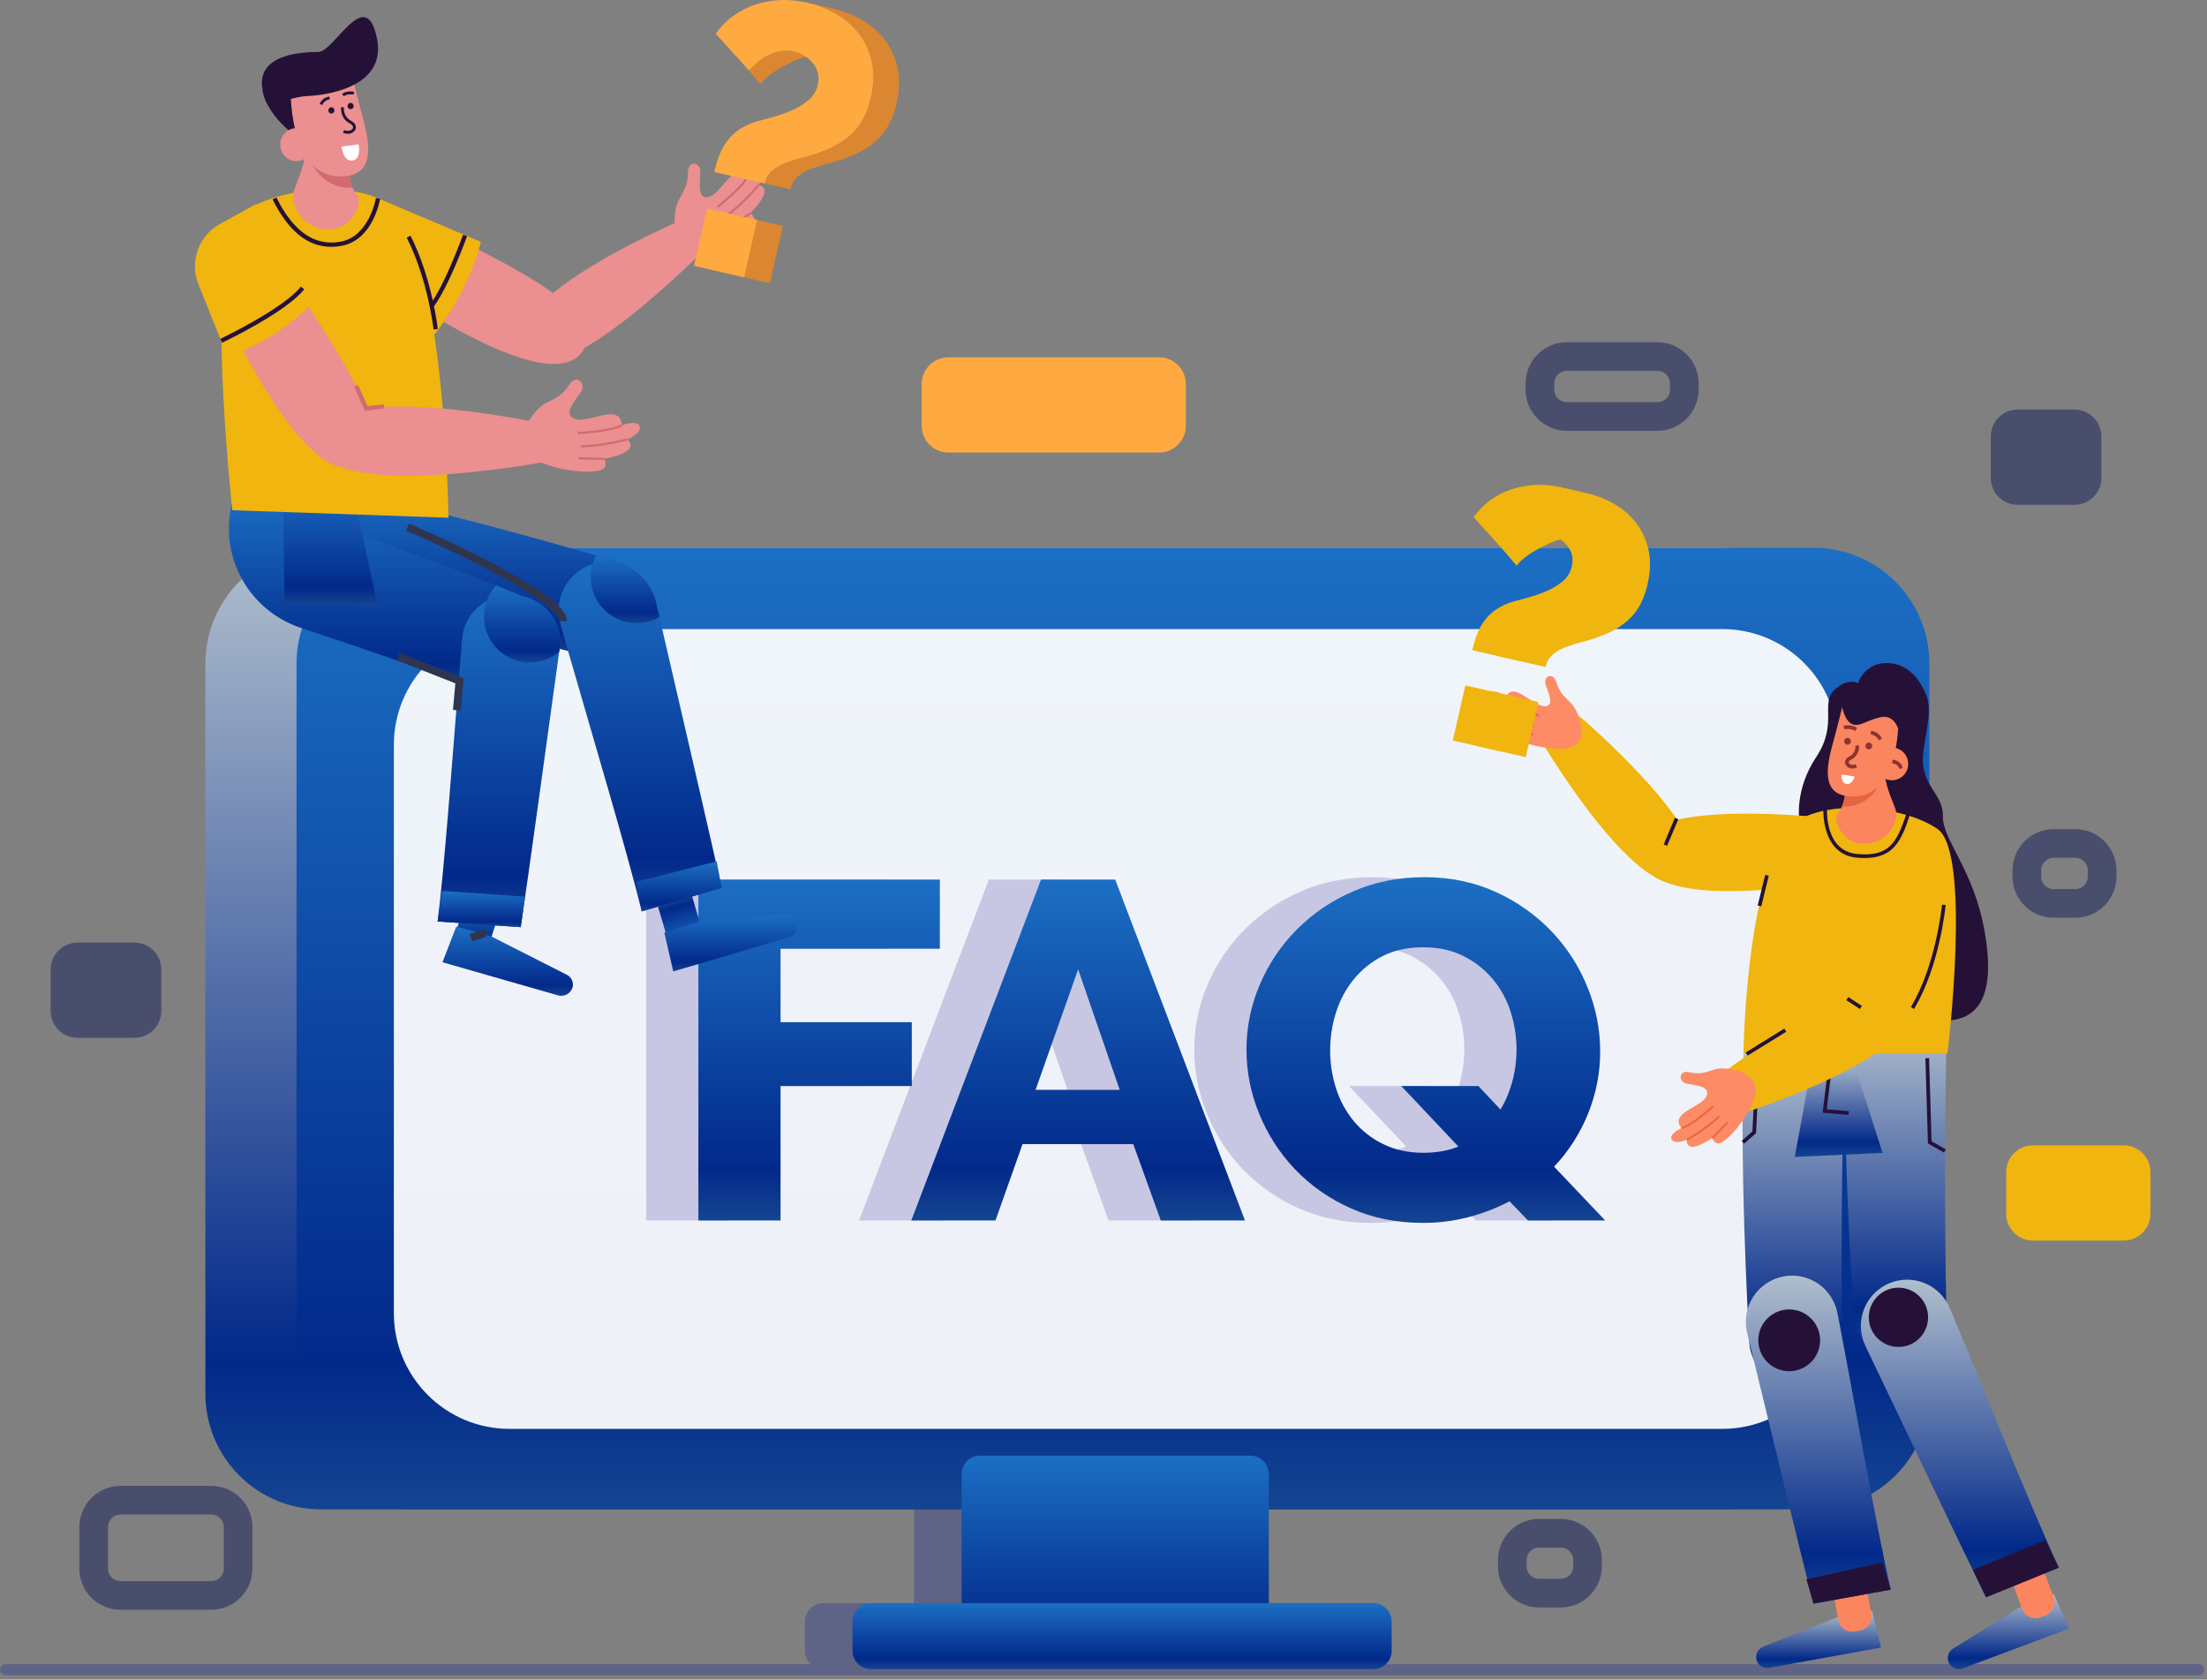 <svg width="385" height="293" viewBox="0 0 385 293" fill="none" xmlns="http://www.w3.org/2000/svg">
<rect x="0" y="0" width="385" height="293" fill="#808080" stroke="none"/>
<path d="M209.814 253.925H162.653C160.877 253.925 159.438 255.364 159.438 257.14V287.152C159.438 288.928 160.877 290.368 162.653 290.368H209.814C211.59 290.368 213.03 288.928 213.03 287.152V257.14C213.03 255.364 211.59 253.925 209.814 253.925Z" fill="#5F6386"/>
<path d="M231.251 279.65H143.628C141.852 279.65 140.412 281.09 140.412 282.866V287.957C140.412 289.733 141.852 291.172 143.628 291.172H231.251C233.027 291.172 234.467 289.733 234.467 287.957V282.866C234.467 281.09 233.027 279.65 231.251 279.65Z" fill="#5F6386"/>
<path d="M300.474 95.558H56.014C44.866 95.558 35.828 104.595 35.828 115.744V243.116C35.828 254.265 44.866 263.302 56.014 263.302H300.474C311.622 263.302 320.66 254.265 320.66 243.116V115.744C320.66 104.595 311.622 95.558 300.474 95.558Z" fill="url(#paint0_linear)"/>
<path d="M383.589 290.302H0.938C0.42 290.302 0 290.721 0 291.239V291.306C0 291.824 0.42 292.244 0.938 292.244H383.589C384.107 292.244 384.526 291.824 384.526 291.306V291.239C384.526 290.721 384.107 290.302 383.589 290.302Z" fill="#5F6386"/>
<path d="M316.376 95.558H71.917C60.768 95.558 51.73 104.595 51.73 115.744V243.116C51.73 254.265 60.768 263.302 71.917 263.302H316.376C327.525 263.302 336.562 254.265 336.562 243.116V115.744C336.562 104.595 327.525 95.558 316.376 95.558Z" fill="url(#paint1_linear)"/>
<path d="M300.434 109.737H88.893C77.745 109.737 68.707 118.774 68.707 129.923V229.07C68.707 240.219 77.745 249.256 88.893 249.256H300.434C311.583 249.256 320.621 240.219 320.621 229.07V129.923C320.621 118.774 311.583 109.737 300.434 109.737Z" fill="white" fill-opacity="0.93"/>
<path d="M112.719 212.9V153.434H154.845V165.495H127.052V178.31H149.95V189.449H127.052V212.901L112.719 212.9Z" fill="#C7C7E3"/>
<path d="M172.499 153.434H185.435L208.071 212.9H193.388L188.581 199.583H169.266L164.546 212.901H149.863L172.499 153.434ZM186.221 190.119L178.967 169.097L171.538 190.119H186.221Z" fill="#C7C7E3"/>
<path d="M254.216 209.551C251.955 210.742 249.565 211.669 247.093 212.315C244.482 212.995 241.794 213.333 239.096 213.32C234.493 213.32 230.298 212.469 226.511 210.766C222.864 209.162 219.568 206.857 216.81 203.982C214.139 201.177 212.019 197.896 210.561 194.308C209.089 190.749 208.332 186.935 208.332 183.084C208.328 179.197 209.116 175.35 210.648 171.777C212.168 168.183 214.364 164.913 217.115 162.145C219.937 159.317 223.275 157.057 226.948 155.487C230.735 153.841 234.872 153.017 239.358 153.016C243.96 153.016 248.155 153.896 251.944 155.655C255.591 157.314 258.885 159.66 261.645 162.564C264.306 165.384 266.411 168.68 267.85 172.28C269.283 175.79 270.025 179.544 270.035 183.335C270.048 187.067 269.336 190.765 267.938 194.224C266.552 197.666 264.537 200.818 261.995 203.521L270.91 212.901H257.451L254.216 209.551ZM239.184 201.092C241.514 201.092 243.553 200.729 245.301 200.003L235.338 189.45H248.797L252.643 193.554C253.576 191.987 254.282 190.295 254.74 188.529C255.779 184.544 255.658 180.345 254.391 176.426C253.726 174.339 252.657 172.404 251.244 170.73C249.829 169.07 248.089 167.717 246.132 166.752C244.121 165.747 241.805 165.245 239.183 165.245C236.444 165.245 234.07 165.761 232.06 166.794C230.099 167.788 228.371 169.187 226.991 170.898C225.615 172.614 224.577 174.575 223.933 176.677C223.266 178.805 222.927 181.022 222.928 183.252C222.923 185.513 223.277 187.761 223.976 189.911C224.637 191.99 225.69 193.923 227.079 195.606C228.481 197.28 230.224 198.636 232.192 199.584C234.23 200.589 236.561 201.092 239.184 201.092Z" fill="#C7C7E3"/>
<path d="M121.828 212.9V153.434H163.954V165.495H136.163V178.31H159.061V189.449H136.163V212.901L121.828 212.9Z" fill="url(#paint2_linear)"/>
<path d="M181.609 153.434H194.544L217.18 212.9H202.497L197.69 199.583H178.375L173.656 212.9H158.973L181.609 153.434ZM195.33 190.119L188.076 169.097L180.647 190.119H195.33Z" fill="url(#paint3_linear)"/>
<path d="M263.326 209.552C261.065 210.742 258.675 211.67 256.203 212.315C253.592 212.995 250.904 213.333 248.206 213.321C243.603 213.321 239.407 212.469 235.621 210.766C231.973 209.162 228.677 206.857 225.919 203.982C223.248 201.177 221.128 197.896 219.67 194.308C218.198 190.749 217.441 186.936 217.441 183.085C217.437 179.197 218.225 175.35 219.757 171.778C221.278 168.183 223.473 164.913 226.225 162.146C229.046 159.317 232.384 157.057 236.057 155.487C239.844 153.841 243.981 153.017 248.468 153.016C253.07 153.016 257.265 153.896 261.053 155.655C264.7 157.314 267.994 159.66 270.754 162.565C273.415 165.384 275.521 168.68 276.959 172.28C278.392 175.79 279.134 179.544 279.144 183.336C279.157 187.067 278.445 190.765 277.047 194.224C275.662 197.666 273.646 200.819 271.104 203.521L280.019 212.902H266.559L263.326 209.552ZM248.293 201.092C250.623 201.092 252.662 200.729 254.41 200.004L244.447 189.45H257.907L261.752 193.554C262.686 191.987 263.392 190.295 263.85 188.529C264.889 184.544 264.768 180.345 263.5 176.426C262.835 174.34 261.766 172.404 260.353 170.731C258.938 169.07 257.198 167.717 255.241 166.753C253.231 165.747 250.915 165.245 248.293 165.245C245.554 165.245 243.179 165.761 241.17 166.794C239.209 167.788 237.481 169.187 236.101 170.898C234.725 172.614 233.687 174.575 233.042 176.678C232.375 178.805 232.036 181.023 232.037 183.252C232.033 185.513 232.387 187.761 233.086 189.911C233.746 191.99 234.8 193.924 236.188 195.606C237.591 197.28 239.334 198.637 241.301 199.585C243.34 200.59 245.671 201.092 248.293 201.092Z" fill="url(#paint4_linear)"/>
<path d="M80.533 165.029L83.222 165.8C83.647 165.929 84.106 165.887 84.501 165.685C84.897 165.482 85.198 165.134 85.343 164.714L87.194 158.849L81.242 157.142L79.391 163.007C79.329 163.215 79.31 163.433 79.334 163.648C79.359 163.863 79.426 164.072 79.532 164.26C79.639 164.449 79.782 164.614 79.954 164.746C80.126 164.878 80.323 164.974 80.533 165.029Z" fill="url(#paint5_linear)"/>
<path d="M120.612 164.56L119.331 164.938C118.711 165.121 118.043 165.05 117.475 164.741C116.907 164.432 116.484 163.91 116.301 163.289L114.691 157.834L120.65 156.075L122.261 161.53C122.444 162.15 122.373 162.818 122.064 163.386C121.755 163.955 121.232 164.377 120.612 164.56Z" fill="url(#paint6_linear)"/>
<path d="M113.615 108.184L113.588 108.297C113.038 110.503 111.635 112.402 109.687 113.575C107.739 114.748 105.406 115.101 103.198 114.557C101.845 114.223 100.479 113.889 99.102 113.555C83.479 109.754 66.483 105.934 51.617 103.004L55.915 84.71C69.159 87.389 86.679 91.896 104.002 96.911C105.232 97.268 106.462 97.626 107.69 97.987C109.796 98.604 111.584 100.006 112.687 101.903C113.789 103.801 114.121 106.049 113.615 108.184Z" fill="url(#paint7_linear)"/>
<path d="M125.889 154.867L111.943 158.983C109.358 148.393 103.283 128.125 99.101 113.556C98.627 111.907 98.178 110.331 97.76 108.849C97.159 106.715 97.41 104.43 98.461 102.477C99.512 100.525 101.28 99.057 103.393 98.383C103.453 98.362 103.512 98.344 103.573 98.326C104.692 97.996 105.866 97.898 107.024 98.039C108.181 98.179 109.298 98.555 110.305 99.142C111.312 99.73 112.189 100.517 112.881 101.455C113.573 102.394 114.066 103.464 114.329 104.6C114.558 105.591 114.793 106.608 115.035 107.651C118.737 123.639 123.724 145.092 125.889 154.867Z" fill="url(#paint8_linear)"/>
<path d="M96.125 114.659C96.053 114.936 95.97 115.21 95.876 115.481C95.502 116.553 94.919 117.541 94.16 118.386C93.402 119.232 92.483 119.918 91.457 120.406C90.432 120.894 89.32 121.174 88.185 121.229C87.051 121.284 85.916 121.114 84.848 120.728C83.246 120.149 81.627 119.568 79.99 118.984C71.043 115.794 61.648 112.556 52.494 109.527C50.185 108.766 48.05 107.553 46.215 105.958C44.38 104.363 42.881 102.418 41.806 100.237C40.731 98.056 40.101 95.682 39.954 93.255C39.806 90.828 40.144 88.396 40.947 86.101C53.411 90.015 70.256 95.666 86.531 102.131C88.096 102.751 89.653 103.38 91.202 104.018C91.388 104.092 91.575 104.167 91.761 104.245C95.707 105.87 97.188 110.539 96.125 114.659Z" fill="url(#paint9_linear)"/>
<path d="M97.644 112.996C97.612 113.233 97.579 113.468 97.545 113.708C95.379 129.392 92.314 151.819 90.844 161.733L76.34 160.747C77.544 151.147 78.855 133.052 79.991 118.978C80.215 116.216 80.431 113.608 80.638 111.25C80.765 109.92 81.219 108.641 81.959 107.529C82.699 106.416 83.702 105.503 84.88 104.872C86.373 104.05 88.072 103.677 89.772 103.798C90.254 103.831 90.733 103.902 91.203 104.011C95.361 104.98 98.223 108.808 97.644 112.996Z" fill="url(#paint10_linear)"/>
<path d="M65.88 105.623L49.634 105.41L49.357 84.443L61.979 87.664L65.88 105.623Z" fill="url(#paint11_linear)"/>
<path d="M125.89 154.866L125.021 150.255L111.066 153.797L111.945 158.982L125.89 154.866Z" fill="url(#paint12_linear)"/>
<path d="M91.587 156.411L90.843 161.738L76.34 160.751L77.134 155.405L91.587 156.411Z" fill="url(#paint13_linear)"/>
<path d="M121.827 160.859L136.84 159.505C137.311 159.463 137.783 159.585 138.175 159.851C138.567 160.117 138.854 160.511 138.988 160.965C139.142 161.486 139.082 162.047 138.823 162.524C138.563 163.002 138.124 163.356 137.603 163.51L117.446 169.459L115.889 162.689L121.827 160.859Z" fill="url(#paint14_linear)"/>
<path d="M85.561 163.279L98.866 170.033C99.278 170.232 99.605 170.572 99.788 170.991C99.971 171.41 99.998 171.881 99.865 172.319C99.691 172.824 99.328 173.243 98.852 173.487C98.377 173.731 97.825 173.781 97.313 173.626L77.188 167.854L79.59 161.641L85.561 163.279Z" fill="url(#paint15_linear)"/>
<path d="M61.674 86.444C61.963 86.444 62.198 86.209 62.198 85.92C62.198 85.63 61.963 85.396 61.674 85.396C61.385 85.396 61.15 85.63 61.15 85.92C61.15 86.209 61.385 86.444 61.674 86.444Z" fill="#001065"/>
<path d="M70.162 37.057C70.162 37.057 78.067 40.668 86.191 44.964C95.198 49.726 104.413 55.446 102.05 60.534C96.847 71.738 64.169 47.533 64.169 47.533C59.672 42.993 64.576 36.098 70.162 37.057Z" fill="#EB8F90"/>
<path d="M83.885 42.198C82.495 47.553 79.836 52.903 75.908 58.249L59.119 45.387L65.568 34.441L83.885 42.198Z" fill="#F0B50F"/>
<path d="M119.695 38.042C119.695 38.042 87.202 51.612 91.165 60.928C95.633 71.433 123.542 42.912 123.542 42.912C123.542 42.912 124.228 39.812 119.695 38.042Z" fill="#EB8F90"/>
<path d="M117.687 38.919C117.687 38.919 117.528 36.624 118.391 34.96C119.253 33.297 120.024 32.286 120.01 30.081C119.995 27.875 122.251 28.179 122.183 30.095C122.115 32.011 121.598 35.041 123.776 34.305C125.955 33.569 128.252 27.776 130.412 30.827C130.412 30.827 132.03 28.503 132.885 29.357C133.74 30.211 132.287 32.328 132.287 32.328C132.287 32.328 135.471 32.49 130.897 37.178C130.897 37.178 132.155 38.047 131.377 39.077C130.133 40.724 126.226 42.918 122.805 43.651C117.246 44.842 117.687 38.919 117.687 38.919Z" fill="#EB8F90"/>
<path d="M125.291 36.224C129.91 32.573 130.561 30.96 130.587 30.892L130.241 30.759C130.234 30.775 129.565 32.372 125.061 35.933L125.291 36.224Z" fill="#D16B70"/>
<path d="M126.784 37.793C129.373 36.089 132.399 32.482 132.429 32.446L132.145 32.209C132.115 32.244 129.123 35.81 126.58 37.484L126.784 37.793Z" fill="#D16B70"/>
<path d="M127.492 39.712C129.05 38.707 130.985 37.341 131.004 37.328L130.791 37.025C130.771 37.039 128.842 38.401 127.291 39.4L127.492 39.712Z" fill="#D16B70"/>
<path d="M78.23 90.315C78.23 90.315 77.679 41.169 67.043 35.131C60.946 31.669 48.327 32.609 41.891 37.392C35.397 42.219 40.523 89.006 40.523 89.006L78.23 90.315Z" fill="#F0B50F"/>
<path d="M47.678 44.414C47.678 44.414 52.685 51.516 57.537 59.32C62.916 67.973 67.993 77.558 63.387 80.762C53.248 87.816 37.22 50.441 37.22 50.441C35.625 44.253 43.336 40.77 47.678 44.414Z" fill="#EB8F90"/>
<path d="M54.764 52.55C50.52 57.13 45.37 60.143 39.719 62.291L34.618 49.6C33.85 47.688 33.808 45.56 34.5 43.62C35.193 41.679 36.572 40.059 38.377 39.065L44.697 35.584L54.764 52.55Z" fill="#F0B50F"/>
<path d="M94.628 73.884C94.628 73.884 57.133 65.741 55.68 76.331C54.042 88.273 95.511 80.512 95.511 80.512C95.511 80.512 97.847 78.224 94.628 73.884Z" fill="#EB8F90"/>
<path d="M92.291 73.414C92.291 73.414 93.404 71.309 95.115 70.385C96.827 69.461 98.094 69.052 99.292 67.113C100.49 65.174 102.409 66.83 101.294 68.464C100.178 70.099 98.037 72.431 100.456 73.129C102.874 73.827 108.18 70.174 108.501 74.174C108.501 74.174 111.274 73.136 111.596 74.411C111.918 75.686 109.411 76.64 109.411 76.64C109.411 76.64 112.266 78.743 105.462 80.026C105.462 80.026 106.148 81.562 104.863 81.983C102.809 82.658 97.991 82.17 94.426 80.705C88.63 78.323 92.291 73.414 92.291 73.414Z" fill="#EB8F90"/>
<path d="M100.784 75.726C107.06 75.376 108.548 74.367 108.609 74.324L108.395 74.02C108.381 74.031 106.883 75.014 100.764 75.356L100.784 75.726Z" fill="#D16B70"/>
<path d="M101.697 78.024C104.996 78.024 109.413 76.831 109.459 76.818L109.361 76.46C109.314 76.473 104.589 77.749 101.316 77.648L101.305 78.019C101.434 78.022 101.564 78.024 101.697 78.024Z" fill="#D16B70"/>
<path d="M105.432 80.213H105.462V79.842C105.439 79.844 102.907 79.844 100.921 79.763L100.906 80.134C102.78 80.211 105.139 80.213 105.432 80.213Z" fill="#D16B70"/>
<path d="M75.631 57.477L76.369 57.399C76.359 57.312 75.394 48.572 71.611 41.11L70.949 41.445C74.668 48.783 75.621 57.392 75.631 57.477Z" fill="#251138"/>
<path d="M57.77 43.06C58.403 43.058 59.035 42.995 59.657 42.871C65.079 41.807 66.264 34.959 66.311 34.668L65.579 34.548C65.568 34.614 64.428 41.179 59.514 42.142C54.967 43.035 51.168 40.444 48.224 34.445L47.559 34.771C50.262 40.281 53.69 43.06 57.77 43.06Z" fill="#251138"/>
<path d="M38.738 59.792C39.194 59.575 49.947 54.438 53.066 50.461L52.482 50.003C49.471 53.843 38.53 59.069 38.42 59.121L38.738 59.792Z" fill="#251138"/>
<path d="M75.574 53.609C78.245 50.116 81.344 41.562 81.475 41.2L80.777 40.948C80.745 41.036 77.586 49.756 74.984 53.159L75.574 53.609Z" fill="#251138"/>
<path d="M63.673 71.658L67.032 71.26L66.945 70.524L64.126 70.857L62.453 67.155L61.777 67.46L63.673 71.658Z" fill="#D16B70"/>
<path d="M57.406 40.024C61.523 40.024 63.401 35.112 62.294 33.982C61.962 33.623 61.699 33.207 61.517 32.753H61.514C61.235 32.07 61.047 31.352 60.955 30.619L60.952 30.616L53.339 23.682C53.75 28.097 51.9 31.197 51.229 33.403C50.558 35.61 52.723 40.024 57.406 40.024Z" fill="#EB8F90"/>
<path d="M54.674 28.903C56.857 33.167 61.386 32.744 61.513 32.753C61.234 32.069 61.046 31.352 60.954 30.619L60.951 30.616C60.745 30.496 52.628 24.907 54.674 28.903Z" fill="#D16B70"/>
<path d="M45.809 15.75C45.809 15.75 46.136 19.78 51.874 23.93C57.889 28.282 51.042 14.905 51.042 14.905L45.809 15.75Z" fill="#251138"/>
<path d="M61.471 13.329C61.471 13.329 62.284 16.802 63.337 20.7C64.842 26.271 64.971 30.776 59.413 30.776C50.078 30.776 50.7 14.959 50.7 14.959L61.471 13.329Z" fill="#EB8F90"/>
<path d="M53.7 16.744C53.7 16.744 67.698 16.424 65.769 6.757C63.84 -2.91 58.349 9.071 55.502 9.071C52.163 9.071 43.068 9.568 46.406 17.685C47.273 19.793 48.657 17.073 53.7 16.744Z" fill="#251138"/>
<path d="M51.707 28.103C53.263 28.103 54.524 26.816 54.524 25.227C54.524 23.639 53.263 22.351 51.707 22.351C50.152 22.351 48.891 23.639 48.891 25.227C48.891 26.816 50.152 28.103 51.707 28.103Z" fill="#EB8F90"/>
<path d="M62.544 25.176L59.584 25.566C59.584 25.566 59.87 28.247 61.493 28.003C63.116 27.76 62.544 25.176 62.544 25.176Z" fill="white"/>
<path d="M57.807 19.805C58.104 19.805 58.345 19.559 58.345 19.256C58.345 18.953 58.104 18.707 57.807 18.707C57.51 18.707 57.27 18.953 57.27 19.256C57.27 19.559 57.51 19.805 57.807 19.805Z" fill="#251138"/>
<path d="M61.159 19.046C61.456 19.046 61.696 18.8 61.696 18.497C61.696 18.194 61.456 17.948 61.159 17.948C60.862 17.948 60.621 18.194 60.621 18.497C60.621 18.8 60.862 19.046 61.159 19.046Z" fill="#251138"/>
<path d="M60.68 23.332C60.387 23.33 60.097 23.264 59.832 23.138L60.042 22.683C60.762 23.015 61.37 22.731 61.536 22.397C61.684 22.096 61.48 21.763 60.989 21.506C59.255 20.596 59.503 18.704 59.506 18.684L60.002 18.756L59.754 18.72L60.002 18.755C59.95 19.217 60.039 19.685 60.256 20.096C60.474 20.508 60.81 20.844 61.222 21.061C62.119 21.532 62.194 22.194 61.985 22.618C61.854 22.846 61.663 23.033 61.433 23.159C61.203 23.285 60.942 23.345 60.68 23.332Z" fill="#251138"/>
<path d="M56.214 18.323L55.756 18.121C55.9 17.774 56.135 17.473 56.436 17.249C56.737 17.025 57.094 16.886 57.467 16.847L57.493 17.348L57.48 17.097L57.495 17.348C57.214 17.381 56.947 17.49 56.722 17.661C56.497 17.833 56.322 18.061 56.214 18.323Z" fill="#251138"/>
<path d="M59.96 16.789L59.666 16.383C60.562 15.734 61.737 16.009 61.787 16.021L61.668 16.508C61.659 16.506 60.666 16.277 59.96 16.789Z" fill="#251138"/>
<path d="M115.036 107.651C114.576 107.914 114.091 108.131 113.587 108.297C112.195 108.758 110.703 108.828 109.274 108.5C107.844 108.171 106.533 107.457 105.481 106.434C104.43 105.412 103.679 104.12 103.311 102.701C102.943 101.281 102.972 99.788 103.394 98.383C103.546 97.873 103.749 97.38 104.001 96.911C105.232 97.268 106.461 97.626 107.69 97.987C109.248 98.47 110.667 99.324 111.823 100.476C112.98 101.628 113.839 103.043 114.328 104.6C114.558 105.591 114.794 106.608 115.036 107.651Z" fill="url(#paint16_linear)"/>
<path d="M97.644 112.999C97.611 113.236 97.579 113.471 97.545 113.71C95.982 115.007 93.985 115.662 91.958 115.542C89.931 115.423 88.025 114.538 86.625 113.066C85.226 111.595 84.438 109.647 84.42 107.616C84.403 105.586 85.157 103.624 86.531 102.129C88.096 102.749 89.653 103.378 91.202 104.015C95.361 104.983 98.222 108.81 97.644 112.999Z" fill="url(#paint17_linear)"/>
<path d="M84.492 162.064L81.914 162.949L82.358 164.242L84.936 163.357L84.492 162.064Z" fill="#30354F"/>
<path d="M84.984 97.748C78.33 94.31 71.491 91.376 71.313 91.317L70.853 92.604C74.784 94.156 97.4 104.538 97.547 108.395L98.913 108.344C98.856 106.857 97.351 104.139 84.984 97.748Z" fill="#30354F"/>
<path d="M69.193 115.165L79.434 119.206L79.014 123.837L80.375 123.961L80.889 118.31L69.695 113.893L69.193 115.165Z" fill="#30354F"/>
<path d="M314.044 143.806C313.784 143.285 313.001 137.805 316.828 132.065C320.654 126.325 317.523 122.759 319.959 120.41C322.394 118.062 324.133 119.193 324.133 119.193C324.366 118.499 324.742 117.863 325.237 117.323C325.731 116.784 326.333 116.354 327.003 116.062C329.265 115.105 332.831 115.714 334.918 119.106C337.005 122.498 336.744 123.715 335.614 130.412C334.484 137.109 339.005 138.066 338.919 142.328C338.833 146.589 344.311 151.547 346.225 162.592C348.138 173.638 345.442 179.03 337.005 177.9C328.569 176.769 314.044 143.806 314.044 143.806Z" fill="#251138"/>
<path d="M352.772 280.089L340.693 287.584C340.313 287.82 340.027 288.179 339.883 288.602C339.739 289.025 339.745 289.484 339.902 289.903C340.082 290.383 340.444 290.771 340.911 290.984C341.377 291.196 341.909 291.214 342.388 291.035L360.951 284.086L358.284 278.101L352.772 280.089Z" fill="url(#paint18_linear)"/>
<path d="M350.947 275.818L356.435 273.763L358.266 278.653C358.493 279.26 358.47 279.932 358.201 280.522C357.933 281.112 357.441 281.571 356.834 281.798L355.923 282.139C355.316 282.366 354.644 282.343 354.054 282.075C353.464 281.806 353.005 281.314 352.778 280.707L350.947 275.818Z" fill="#FB855F"/>
<path d="M320.791 282.017L307.57 287.24C307.154 287.405 306.808 287.708 306.591 288.098C306.374 288.488 306.299 288.942 306.379 289.381C306.424 289.631 306.518 289.869 306.655 290.082C306.792 290.296 306.97 290.48 307.179 290.625C307.387 290.769 307.622 290.871 307.87 290.925C308.118 290.979 308.374 290.983 308.624 290.938L328.127 287.405L326.569 281.041L320.791 282.017Z" fill="url(#paint19_linear)"/>
<path d="M319.754 277.493L325.52 276.449L326.45 281.586C326.566 282.224 326.423 282.881 326.054 283.414C325.685 283.947 325.119 284.311 324.481 284.426L323.525 284.6C322.887 284.715 322.229 284.573 321.697 284.203C321.164 283.834 320.8 283.268 320.684 282.63L319.754 277.493L319.754 277.493Z" fill="#FB855F"/>
<path d="M275.54 124.94C275.54 124.94 284.305 132.44 290.275 139.889C292.055 142.106 293.587 144.323 294.567 146.331C296.082 149.454 296.264 152.08 293.961 153.465C293.611 153.677 293.228 153.827 292.828 153.91C292.825 153.909 292.822 153.908 292.821 153.91C292.476 153.981 292.123 154.006 291.771 153.985C291.762 153.986 291.753 153.986 291.745 153.984C291.006 153.924 290.284 153.737 289.609 153.432C287.919 152.711 286.087 151.334 284.243 149.594C276.934 142.705 269.398 130.151 269.398 130.151C270.552 125.72 275.54 124.94 275.54 124.94Z" fill="#F0B50F"/>
<path d="M319.494 153.679C319.494 153.679 304.785 156.544 294.823 154.988C291.495 154.47 288.699 153.459 287.154 151.685C287.154 151.682 287.155 151.679 287.151 151.68C286.92 151.414 286.715 151.127 286.54 150.822C286.535 150.814 286.531 150.806 286.527 150.798C286.163 150.149 285.945 149.429 285.887 148.688C285.865 148.458 285.857 148.227 285.863 147.996C285.911 145.966 287.61 144.579 290.214 143.653C292.291 142.913 294.944 142.464 297.799 142.21C307.3 141.372 319.02 142.707 319.02 142.707C323.601 144.156 324.649 152.009 319.494 153.679Z" fill="#F0B50F"/>
<path d="M292.181 142.653L290.223 147.305L290.815 147.555L292.774 142.902L292.181 142.653Z" fill="#251138"/>
<path d="M313.239 241.788C311.17 241.789 309.18 240.998 307.676 239.577C306.172 238.157 305.27 236.214 305.154 234.149C304.15 215.992 303.709 197.393 304.134 183.752H321.854C321.294 199.291 321.157 217.373 321.336 233.6C321.348 234.671 321.147 235.734 320.746 236.727C320.344 237.719 319.75 238.623 318.997 239.384C318.244 240.146 317.347 240.751 316.359 241.163C315.37 241.576 314.31 241.788 313.239 241.788Z" fill="url(#paint20_linear)"/>
<path d="M311.178 222.65C310.095 222.846 309.064 223.261 308.148 223.87C307.232 224.479 306.45 225.269 305.851 226.191C305.251 227.113 304.847 228.148 304.662 229.232C304.477 230.316 304.516 231.427 304.776 232.496C308.485 247.727 313.873 269.993 316.345 279.742L329.837 277.299C327.264 266.148 323.25 243.057 320.535 229.051C320.131 226.968 318.922 225.128 317.17 223.93C315.419 222.731 313.266 222.272 311.178 222.65Z" fill="url(#paint21_linear)"/>
<path d="M331.512 237.093C329.443 237.112 327.446 236.339 325.93 234.931C324.414 233.523 323.495 231.589 323.361 229.524C322.199 211.377 321.597 192.783 321.904 179.138L339.624 178.984C339.198 194.528 339.218 212.61 339.538 228.835C339.559 229.906 339.368 230.97 338.975 231.967C338.582 232.963 337.995 233.872 337.249 234.64C336.502 235.408 335.611 236.02 334.626 236.441C333.641 236.862 332.583 237.084 331.512 237.093Z" fill="url(#paint22_linear)"/>
<path d="M329.643 223.824C328.624 224.239 327.701 224.857 326.929 225.641C326.158 226.426 325.556 227.36 325.159 228.385C324.762 229.411 324.579 230.507 324.621 231.606C324.663 232.705 324.93 233.784 325.404 234.776C332.169 248.918 342.026 269.599 346.449 278.631L359.15 273.462C354.337 263.079 345.657 241.309 340.117 228.161C339.293 226.206 337.731 224.654 335.771 223.842C333.81 223.031 331.608 223.024 329.643 223.824Z" fill="url(#paint23_linear)"/>
<path d="M304.135 183.751C304.135 183.751 304.588 147.786 314.505 142.667C320.191 139.732 331.957 140.529 337.958 144.584C344.014 148.676 339.736 183.751 339.736 183.751H304.135Z" fill="#F0B50F"/>
<path d="M275.618 125.769C275.618 125.769 275.206 123.868 274.066 122.679C272.926 121.489 272.022 120.815 271.506 119.015C270.99 117.215 269.122 117.898 269.639 119.446C270.156 120.994 271.325 123.364 269.275 123.185C267.225 123.005 263.863 118.727 262.734 121.632C262.734 121.632 260.786 120.049 260.255 120.91C259.723 121.771 261.48 123.215 261.48 123.215C261.48 123.215 258.779 123.963 263.836 126.899C263.836 126.899 262.961 127.851 263.877 128.54C265.34 129.642 269.227 130.674 272.346 130.613C277.415 130.511 275.618 125.769 275.618 125.769Z" fill="#FD8B66"/>
<path d="M264.481 123.102C265.757 123.832 267.077 124.482 268.434 125.049L268.561 124.754C263.831 122.72 262.87 121.546 262.862 121.534L262.607 121.73C262.631 121.761 263.01 122.238 264.481 123.102Z" fill="#E56542"/>
<path d="M263.433 124.629C264.73 125.419 266.1 126.084 267.523 126.615L267.625 126.31C265.034 125.437 261.606 123.107 261.572 123.083L261.391 123.349C261.408 123.36 262.259 123.939 263.433 124.629Z" fill="#E56542"/>
<path d="M263.781 127.049C263.801 127.057 265.793 127.796 267.373 128.314L267.473 128.008C265.899 127.492 263.913 126.755 263.893 126.748L263.781 127.049Z" fill="#E56542"/>
<path d="M325.066 147.186C321.315 147.186 319.605 142.804 320.613 141.796C320.915 141.477 321.154 141.105 321.321 140.699H321.324C321.578 140.091 321.749 139.451 321.833 138.796L321.836 138.793L328.77 132.607C328.395 136.545 330.081 139.31 330.692 141.28C331.303 143.249 329.331 147.186 325.066 147.186Z" fill="#FB855F"/>
<path d="M327.552 137.263C325.563 141.066 321.438 140.689 321.322 140.697C321.576 140.088 321.748 139.448 321.832 138.794L321.834 138.791C322.022 138.684 329.416 133.697 327.552 137.263Z" fill="#E56542"/>
<path d="M335.629 125.531C335.629 125.531 335.331 129.126 330.105 132.829C324.625 136.712 330.864 124.778 330.864 124.778L335.629 125.531Z" fill="#251138"/>
<path d="M321.36 123.368C321.36 123.368 320.62 126.466 319.66 129.943C318.289 134.914 318.172 138.932 323.235 138.932C331.738 138.932 331.172 124.822 331.172 124.822L321.36 123.368Z" fill="#FB855F"/>
<path d="M307.93 152.618L306.619 157.957L307.243 158.11L308.554 152.772L307.93 152.618Z" fill="#251138"/>
<path d="M313.09 201.813L328.397 201.117L323.527 185.81L316.221 184.766L313.09 201.813Z" fill="url(#paint24_linear)"/>
<path d="M322.455 194.479L322.508 193.839L318.666 193.519L319.843 183.936L319.206 183.857L317.947 194.104L322.455 194.479Z" fill="#251138"/>
<path d="M330.028 136.105C331.601 136.105 332.876 134.83 332.876 133.257C332.876 131.683 331.601 130.408 330.028 130.408C328.455 130.408 327.18 131.683 327.18 133.257C327.18 134.83 328.455 136.105 330.028 136.105Z" fill="#FB855F"/>
<path d="M304.257 199.504L306.33 197.675L307.032 183.624L306.391 183.592L305.702 197.372L303.832 199.022L304.257 199.504Z" fill="#251138"/>
<path d="M339.12 201.063L339.438 200.505L336.952 199.085L336.519 184.589L335.877 184.609L336.32 199.464L339.12 201.063Z" fill="#251138"/>
<path d="M316.346 279.744L315.123 275.491L328.381 272.56L329.838 277.3L316.346 279.744Z" fill="#251138"/>
<path d="M344.148 273.837L346.449 278.63L359.15 273.461L356.799 268.665L344.148 273.837Z" fill="#251138"/>
<path d="M325.292 149.677C330.311 149.677 331.699 146.65 333.158 142.17L332.547 141.971C330.866 147.134 329.466 149.506 323.905 148.962C318.369 148.419 318.699 141.422 318.716 141.125L318.074 141.088C318.07 141.167 317.692 148.999 323.842 149.601C324.357 149.653 324.839 149.677 325.292 149.677Z" fill="#251138"/>
<path d="M331.065 126.988C331.065 126.988 330.37 124.553 327.936 125.133C325.501 125.713 324.341 126.873 323.065 126.293C321.789 125.713 321.363 123.37 321.363 123.37C321.363 123.37 323.645 115.972 330.951 118.059C338.256 120.145 335.357 126.292 335.357 126.292L332.806 127.452L331.065 126.988Z" fill="#251138"/>
<path d="M331.892 179.537C331.894 179.532 331.898 179.527 331.902 179.524C332.059 179.3 332.204 179.08 332.329 178.859C332.81 178.088 333.053 177.193 333.029 176.284C333.01 175.975 332.952 175.67 332.856 175.375C332.205 173.363 330.454 172.674 328.087 172.852C325.951 173.008 323.315 173.868 320.53 175.091C311.49 179.061 300.9 186.852 300.9 186.852C300.9 186.852 300.528 191.883 304.585 194.012C304.585 194.012 319.338 189.256 327.594 183.476C329.422 182.201 330.929 180.873 331.892 179.537Z" fill="#F0B50F"/>
<path d="M302.698 186.695C302.698 186.695 300.774 186.084 299.189 186.543C297.604 187.001 296.596 187.507 294.719 187.048C292.843 186.588 292.666 188.73 294.312 189.055C295.958 189.379 298.639 189.516 297.592 191.376C296.544 193.235 291.166 194.181 293.349 196.79C293.349 196.79 291.056 197.811 291.618 198.772C292.18 199.734 294.265 198.822 294.265 198.822C294.265 198.822 293.789 201.791 298.665 198.522C298.665 198.522 299.163 199.858 300.19 199.349C301.833 198.536 304.456 195.377 305.74 192.371C307.83 187.487 302.698 186.695 302.698 186.695Z" fill="#FD8B66"/>
<path d="M293.375 196.947C293.437 196.937 294.938 196.662 298.94 193.143L298.728 192.902C294.827 196.332 293.337 196.627 293.322 196.63L293.375 196.947Z" fill="#E56542"/>
<path d="M294.345 198.958C294.382 198.937 298.039 196.878 299.989 194.836L299.756 194.615C297.839 196.621 294.224 198.657 294.188 198.678L294.345 198.958Z" fill="#E56542"/>
<path d="M298.78 198.633C298.795 198.618 300.332 197.11 301.488 195.877L301.254 195.657C300.102 196.885 298.57 198.389 298.555 198.404L298.78 198.633Z" fill="#E56542"/>
<path d="M322.425 173.926L322.074 174.465L324.446 176.011L324.797 175.473L322.425 173.926Z" fill="#251138"/>
<path d="M326.005 130.729C326.333 130.729 326.599 130.463 326.599 130.135C326.599 129.806 326.333 129.54 326.005 129.54C325.676 129.54 325.41 129.806 325.41 130.135C325.41 130.463 325.676 130.729 326.005 130.729Z" fill="#8E3332"/>
<path d="M322.299 129.911C322.628 129.911 322.894 129.644 322.894 129.316C322.894 128.988 322.628 128.722 322.299 128.722C321.971 128.722 321.705 128.988 321.705 129.316C321.705 129.644 321.971 129.911 322.299 129.911Z" fill="#8E3332"/>
<path d="M323.172 134.063C323.441 134.061 323.706 134.002 323.95 133.889L323.686 133.303C323.121 133.559 322.637 133.348 322.52 133.104C322.382 132.818 322.815 132.568 322.951 132.498C323.405 132.267 323.777 131.903 324.018 131.453C324.258 131.004 324.355 130.493 324.296 129.987L323.66 130.077C323.7 130.451 323.626 130.828 323.447 131.158C323.268 131.489 322.992 131.757 322.657 131.927C321.818 132.358 321.747 132.981 321.941 133.383C322.063 133.599 322.243 133.778 322.46 133.898C322.678 134.018 322.924 134.075 323.172 134.063Z" fill="#8E3332"/>
<path d="M321.265 135.106L323.522 135.448C323.522 135.448 323.146 136.918 322.12 136.748C321.093 136.578 321.265 135.106 321.265 135.106Z" fill="white"/>
<path d="M327.726 129.147L328.312 128.884C328.145 128.499 327.878 128.165 327.539 127.918C327.2 127.671 326.801 127.518 326.383 127.477L326.35 128.119L326.366 127.798L326.348 128.119C326.648 128.154 326.933 128.267 327.175 128.448C327.417 128.628 327.607 128.87 327.726 129.147Z" fill="#8E3332"/>
<path d="M323.6 127.511L323.972 126.987C322.966 126.273 321.651 126.575 321.596 126.588L321.744 127.213C321.754 127.211 322.835 126.968 323.6 127.511Z" fill="#8E3332"/>
<path d="M331.298 134.113L331.933 134.015C331.765 132.921 330.679 132.552 330.129 132.509L330.079 133.149L330.104 132.829L330.078 133.149C330.122 133.153 331.165 133.252 331.298 134.113Z" fill="#8E3332"/>
<path d="M331.176 234.964C334.031 234.964 336.346 232.649 336.346 229.794C336.346 226.938 334.031 224.624 331.176 224.624C328.321 224.624 326.006 226.938 326.006 229.794C326.006 232.649 328.321 234.964 331.176 234.964Z" fill="#251138"/>
<path d="M312.118 239.198C315.095 239.198 317.508 236.785 317.508 233.808C317.508 230.832 315.095 228.418 312.118 228.418C309.142 228.418 306.729 230.832 306.729 233.808C306.729 236.785 309.142 239.198 312.118 239.198Z" fill="#251138"/>
<path d="M333.883 176.007C338.368 168.64 339.403 157.975 339.413 157.868L338.773 157.809C338.763 157.914 337.74 168.434 333.334 175.673L333.883 176.007Z" fill="#251138"/>
<path d="M311.27 179.425L304.523 183.601L304.862 184.148L311.609 179.971L311.27 179.425Z" fill="#251138"/>
<path d="M218.121 253.925H170.96C169.184 253.925 167.744 255.364 167.744 257.14V287.152C167.744 288.928 169.184 290.368 170.96 290.368H218.121C219.897 290.368 221.337 288.928 221.337 287.152V257.14C221.337 255.364 219.897 253.925 218.121 253.925Z" fill="url(#paint25_linear)"/>
<path d="M239.558 279.65H151.934C150.158 279.65 148.719 281.09 148.719 282.866V287.957C148.719 289.733 150.158 291.172 151.934 291.172H239.558C241.334 291.172 242.774 289.733 242.774 287.957V282.866C242.774 281.09 241.334 279.65 239.558 279.65Z" fill="url(#paint26_linear)"/>
<path d="M261.158 114.415C261.371 113.471 261.65 112.544 261.994 111.639C262.326 110.774 262.773 109.957 263.324 109.212C263.906 108.435 264.618 107.765 265.429 107.231C266.397 106.609 267.459 106.145 268.574 105.859C269.197 105.688 270.025 105.461 271.056 105.179C272.107 104.89 273.136 104.528 274.136 104.095C275.138 103.666 276.074 103.097 276.916 102.404C277.725 101.754 278.288 100.848 278.514 99.835C278.836 98.425 278.575 97.208 277.73 96.184C276.903 95.17 275.755 94.468 274.476 94.192C273.694 93.998 272.879 93.985 272.091 94.153C271.377 94.315 270.685 94.564 270.033 94.897C269.396 95.224 265.956 96.752 264.576 98.679L259.212 92.39C260.918 90.038 263.698 85.211 266.57 84.883C270.581 84.425 273.715 85.32 276.749 86.013C278.397 86.393 279.983 87.005 281.459 87.83C282.943 88.644 284.25 89.745 285.304 91.069C286.382 92.451 287.145 94.052 287.537 95.76C287.977 97.569 287.934 99.627 287.408 101.934C286.852 104.37 285.884 106.295 284.504 107.711C283.124 109.126 281.31 110.229 279.062 111.019C278.052 111.405 277.02 111.733 275.972 111.999C274.999 112.243 274.041 112.542 273.103 112.895C272.281 113.195 271.518 113.637 270.849 114.201C270.215 114.763 269.782 115.517 269.616 116.347L261.158 114.415ZM257.764 130.161L259.96 120.548L268.355 122.465L266.159 132.079L257.764 130.161Z" fill="#F0B50F"/>
<path d="M256.826 113.427C257.039 112.483 257.318 111.555 257.662 110.651C257.994 109.785 258.441 108.968 258.992 108.223C259.574 107.446 260.286 106.776 261.097 106.243C262.065 105.62 263.127 105.157 264.242 104.871C264.865 104.699 265.693 104.472 266.724 104.19C267.775 103.902 268.804 103.54 269.804 103.107C270.806 102.678 271.742 102.108 272.584 101.415C273.393 100.765 273.956 99.859 274.182 98.847C274.504 97.437 274.243 96.22 273.398 95.195C272.571 94.181 271.423 93.479 270.144 93.204C269.362 93.009 268.547 92.996 267.759 93.165C267.045 93.326 266.353 93.576 265.701 93.909C265.076 94.227 264.497 94.627 263.979 95.1C263.468 95.568 263.013 95.981 262.617 96.34L257.069 90.217C258.71 87.912 261.052 86.2 263.747 85.337C266.552 84.433 269.553 84.325 272.416 85.024C274.064 85.404 275.65 86.016 277.126 86.842C278.61 87.656 279.917 88.757 280.971 90.08C282.049 91.462 282.812 93.063 283.204 94.771C283.644 96.581 283.601 98.639 283.075 100.945C282.519 103.381 281.551 105.306 280.171 106.722C278.791 108.137 276.977 109.241 274.729 110.031C273.719 110.417 272.687 110.744 271.639 111.011C270.667 111.254 269.709 111.554 268.77 111.907C267.948 112.206 267.185 112.648 266.517 113.213C265.883 113.775 265.45 114.528 265.284 115.359L256.826 113.427ZM253.432 129.173L255.627 119.559L264.023 121.477L261.827 131.09L253.432 129.173Z" fill="#F0B50F"/>
<path d="M129.1 31.031C129.321 30.049 129.612 29.085 129.97 28.144C130.314 27.244 130.78 26.395 131.352 25.62C131.957 24.812 132.698 24.115 133.541 23.561C134.548 22.913 135.653 22.431 136.813 22.134C137.461 21.956 138.321 21.72 139.394 21.426C140.486 21.127 141.556 20.75 142.596 20.3C143.638 19.854 144.612 19.261 145.487 18.541C146.328 17.865 146.914 16.923 147.149 15.87C147.484 14.404 147.212 13.138 146.333 12.073C145.473 11.019 144.28 10.289 142.95 10.003C142.137 9.801 141.289 9.787 140.47 9.962C139.727 10.13 139.008 10.389 138.33 10.736C137.667 11.075 134.091 12.664 132.655 14.668L127.078 8.128C128.851 5.683 131.742 0.663 134.728 0.322C138.899 -0.154 142.158 0.776 145.313 1.497C147.027 1.893 148.676 2.529 150.211 3.387C151.754 4.233 153.113 5.378 154.21 6.754C155.33 8.191 156.123 9.856 156.531 11.632C156.99 13.513 156.945 15.653 156.397 18.052C155.819 20.585 154.812 22.587 153.377 24.059C151.943 25.531 150.056 26.678 147.718 27.5C146.668 27.901 145.595 28.241 144.505 28.519C143.494 28.772 142.498 29.083 141.522 29.451C140.667 29.762 139.874 30.222 139.178 30.809C138.52 31.393 138.07 32.177 137.898 33.04L129.1 31.031ZM125.57 47.404L127.854 37.408L136.584 39.402L134.301 49.398L125.57 47.404Z" fill="#DB8631"/>
<path d="M124.596 30.003C124.817 29.021 125.108 28.057 125.466 27.117C125.81 26.217 126.276 25.367 126.849 24.593C127.453 23.785 128.194 23.088 129.037 22.533C130.044 21.886 131.148 21.404 132.308 21.106C132.956 20.928 133.816 20.692 134.889 20.399C135.981 20.099 137.051 19.722 138.091 19.272C139.133 18.826 140.107 18.234 140.982 17.513C141.823 16.837 142.409 15.895 142.644 14.843C142.979 13.376 142.707 12.111 141.829 11.045C140.968 9.991 139.775 9.261 138.445 8.975C137.632 8.773 136.784 8.759 135.965 8.934C135.222 9.102 134.503 9.362 133.825 9.708C133.175 10.039 132.573 10.455 132.034 10.947C131.502 11.433 131.03 11.863 130.618 12.236L124.849 5.87C126.556 3.473 128.992 1.692 131.794 0.794C134.648 -0.142 137.653 -0.251 140.808 0.469C142.522 0.865 144.171 1.501 145.706 2.359C147.249 3.206 148.608 4.35 149.705 5.726C150.825 7.163 151.618 8.828 152.026 10.604C152.485 12.485 152.44 14.625 151.892 17.024C151.314 19.557 150.307 21.559 148.872 23.031C147.437 24.503 145.551 25.65 143.213 26.472C142.163 26.873 141.09 27.214 140 27.491C138.989 27.744 137.993 28.055 137.018 28.422C136.163 28.734 135.369 29.194 134.674 29.78C134.015 30.365 133.566 31.149 133.394 32.012L124.596 30.003ZM121.066 46.376L123.35 36.38L132.08 38.374L129.797 48.37L121.066 46.376Z" fill="#FFAA40"/>
<path d="M202.182 62.331H165.462C162.875 62.331 160.777 64.429 160.777 67.016V74.261C160.777 76.848 162.875 78.945 165.462 78.945H202.182C204.769 78.945 206.867 76.848 206.867 74.261V67.016C206.867 64.429 204.769 62.331 202.182 62.331Z" fill="#FFAA40"/>
<path d="M370.463 199.796H354.643C352.056 199.796 349.959 201.893 349.959 204.481V211.725C349.959 214.313 352.056 216.41 354.643 216.41H370.463C373.05 216.41 375.147 214.313 375.147 211.725V204.481C375.147 201.893 373.05 199.796 370.463 199.796Z" fill="#F0B50F"/>
<path d="M36.85 261.697H21.03C18.443 261.697 16.346 263.794 16.346 266.381V273.626C16.346 276.213 18.443 278.311 21.03 278.311H36.85C39.437 278.311 41.534 276.213 41.534 273.626V266.381C41.534 263.794 39.437 261.697 36.85 261.697Z" stroke="#494E6D" stroke-width="5" stroke-miterlimit="10"/>
<path d="M289.137 62.198H273.317C270.73 62.198 268.633 64.295 268.633 66.882V67.964C268.633 70.551 270.73 72.649 273.317 72.649H289.137C291.724 72.649 293.821 70.551 293.821 67.964V66.882C293.821 64.295 291.724 62.198 289.137 62.198Z" stroke="#494E6D" stroke-width="5" stroke-miterlimit="10"/>
<path d="M362.022 147.141H358.261C355.674 147.141 353.576 149.239 353.576 151.826V152.908C353.576 155.495 355.674 157.592 358.261 157.592H362.022C364.609 157.592 366.706 155.495 366.706 152.908V151.826C366.706 149.239 364.609 147.141 362.022 147.141Z" stroke="#494E6D" stroke-width="5" stroke-miterlimit="10"/>
<path d="M272.254 267.457H268.493C265.906 267.457 263.809 269.554 263.809 272.141V273.223C263.809 275.81 265.906 277.907 268.493 277.907H272.254C274.841 277.907 276.939 275.81 276.939 273.223V272.141C276.939 269.554 274.841 267.457 272.254 267.457Z" stroke="#494E6D" stroke-width="5" stroke-miterlimit="10"/>
<path d="M23.453 164.424H13.528C10.941 164.424 8.844 166.522 8.844 169.109V176.354C8.844 178.941 10.941 181.038 13.528 181.038H23.453C26.04 181.038 28.137 178.941 28.137 176.354V169.109C28.137 166.522 26.04 164.424 23.453 164.424Z" fill="#494E6D"/>
<path d="M361.888 71.442H351.964C349.377 71.442 347.279 73.539 347.279 76.126V83.371C347.279 85.958 349.377 88.056 351.964 88.056H361.888C364.475 88.056 366.573 85.958 366.573 83.371V76.126C366.573 73.539 364.475 71.442 361.888 71.442Z" fill="#494E6D"/>
<defs>
<linearGradient id="paint0_linear" x1="178.244" y1="95.558" x2="178.244" y2="263.302" gradientUnits="userSpaceOnUse">
<stop stop-color="#B0BECD"/>
<stop offset="0.848" stop-color="#02298A"/>
<stop offset="1" stop-color="#144591"/>
</linearGradient>
<linearGradient id="paint1_linear" x1="194.146" y1="95.558" x2="194.146" y2="263.302" gradientUnits="userSpaceOnUse">
<stop stop-color="#1C6FC4"/>
<stop offset="0.848" stop-color="#02298A"/>
<stop offset="1" stop-color="#144591"/>
</linearGradient>
<linearGradient id="paint2_linear" x1="142.891" y1="153.434" x2="142.891" y2="212.901" gradientUnits="userSpaceOnUse">
<stop stop-color="#1C6FC4"/>
<stop offset="0.848" stop-color="#02298A"/>
<stop offset="1" stop-color="#144591"/>
</linearGradient>
<linearGradient id="paint3_linear" x1="188.076" y1="153.434" x2="188.076" y2="212.9" gradientUnits="userSpaceOnUse">
<stop stop-color="#1C6FC4"/>
<stop offset="0.848" stop-color="#02298A"/>
<stop offset="1" stop-color="#144591"/>
</linearGradient>
<linearGradient id="paint4_linear" x1="248.73" y1="153.016" x2="248.73" y2="213.321" gradientUnits="userSpaceOnUse">
<stop stop-color="#1C6FC4"/>
<stop offset="0.848" stop-color="#02298A"/>
<stop offset="1" stop-color="#144591"/>
</linearGradient>
<linearGradient id="paint5_linear" x1="83.259" y1="157.142" x2="83.259" y2="165.874" gradientUnits="userSpaceOnUse">
<stop stop-color="#1C6FC4"/>
<stop offset="0.848" stop-color="#02298A"/>
<stop offset="1" stop-color="#144591"/>
</linearGradient>
<linearGradient id="paint6_linear" x1="119.971" y1="164.749" x2="117.671" y2="156.954" gradientUnits="userSpaceOnUse">
<stop stop-color="#1C6FC4"/>
<stop offset="0.848" stop-color="#02298A"/>
<stop offset="1" stop-color="#144591"/>
</linearGradient>
<linearGradient id="paint7_linear" x1="82.732" y1="84.71" x2="82.732" y2="114.807" gradientUnits="userSpaceOnUse">
<stop stop-color="#1C6FC4"/>
<stop offset="0.848" stop-color="#02298A"/>
<stop offset="1" stop-color="#144591"/>
</linearGradient>
<linearGradient id="paint8_linear" x1="111.664" y1="97.976" x2="111.664" y2="158.983" gradientUnits="userSpaceOnUse">
<stop stop-color="#1C6FC4"/>
<stop offset="0.848" stop-color="#02298A"/>
<stop offset="1" stop-color="#144591"/>
</linearGradient>
<linearGradient id="paint9_linear" x1="68.189" y1="86.101" x2="68.189" y2="121.239" gradientUnits="userSpaceOnUse">
<stop stop-color="#1C6FC4"/>
<stop offset="0.848" stop-color="#02298A"/>
<stop offset="1" stop-color="#144591"/>
</linearGradient>
<linearGradient id="paint10_linear" x1="87.029" y1="103.776" x2="87.029" y2="161.733" gradientUnits="userSpaceOnUse">
<stop stop-color="#1C6FC4"/>
<stop offset="0.848" stop-color="#02298A"/>
<stop offset="1" stop-color="#144591"/>
</linearGradient>
<linearGradient id="paint11_linear" x1="57.619" y1="84.443" x2="57.619" y2="105.623" gradientUnits="userSpaceOnUse">
<stop stop-color="#1C6FC4"/>
<stop offset="0.848" stop-color="#02298A"/>
<stop offset="1" stop-color="#144591"/>
</linearGradient>
<linearGradient id="paint12_linear" x1="118.478" y1="150.255" x2="118.478" y2="158.982" gradientUnits="userSpaceOnUse">
<stop stop-color="#1C6FC4"/>
<stop offset="0.848" stop-color="#02298A"/>
<stop offset="1" stop-color="#144591"/>
</linearGradient>
<linearGradient id="paint13_linear" x1="83.963" y1="155.405" x2="83.963" y2="161.738" gradientUnits="userSpaceOnUse">
<stop stop-color="#1C6FC4"/>
<stop offset="0.848" stop-color="#02298A"/>
<stop offset="1" stop-color="#144591"/>
</linearGradient>
<linearGradient id="paint14_linear" x1="127.48" y1="159.497" x2="127.48" y2="169.459" gradientUnits="userSpaceOnUse">
<stop stop-color="#1C6FC4"/>
<stop offset="0.848" stop-color="#02298A"/>
<stop offset="1" stop-color="#144591"/>
</linearGradient>
<linearGradient id="paint15_linear" x1="88.568" y1="161.641" x2="88.568" y2="173.714" gradientUnits="userSpaceOnUse">
<stop stop-color="#1C6FC4"/>
<stop offset="0.848" stop-color="#02298A"/>
<stop offset="1" stop-color="#144591"/>
</linearGradient>
<linearGradient id="paint16_linear" x1="109.045" y1="96.911" x2="109.045" y2="108.703" gradientUnits="userSpaceOnUse">
<stop stop-color="#1C6FC4"/>
<stop offset="0.848" stop-color="#02298A"/>
<stop offset="1" stop-color="#144591"/>
</linearGradient>
<linearGradient id="paint17_linear" x1="91.069" y1="102.129" x2="91.069" y2="115.556" gradientUnits="userSpaceOnUse">
<stop stop-color="#1C6FC4"/>
<stop offset="0.848" stop-color="#02298A"/>
<stop offset="1" stop-color="#144591"/>
</linearGradient>
<linearGradient id="paint18_linear" x1="350.365" y1="278.101" x2="350.365" y2="291.157" gradientUnits="userSpaceOnUse">
<stop stop-color="#B0BECD"/>
<stop offset="0.848" stop-color="#02298A"/>
<stop offset="1" stop-color="#144591"/>
</linearGradient>
<linearGradient id="paint19_linear" x1="317.237" y1="281.041" x2="317.237" y2="290.969" gradientUnits="userSpaceOnUse">
<stop stop-color="#B0BECD"/>
<stop offset="0.848" stop-color="#02298A"/>
<stop offset="1" stop-color="#144591"/>
</linearGradient>
<linearGradient id="paint20_linear" x1="312.914" y1="183.752" x2="312.914" y2="241.788" gradientUnits="userSpaceOnUse">
<stop stop-color="#B0BECD"/>
<stop offset="0.848" stop-color="#02298A"/>
<stop offset="1" stop-color="#144591"/>
</linearGradient>
<linearGradient id="paint21_linear" x1="317.192" y1="222.521" x2="317.192" y2="279.742" gradientUnits="userSpaceOnUse">
<stop stop-color="#B0BECD"/>
<stop offset="0.848" stop-color="#02298A"/>
<stop offset="1" stop-color="#144591"/>
</linearGradient>
<linearGradient id="paint22_linear" x1="330.724" y1="178.984" x2="330.724" y2="237.094" gradientUnits="userSpaceOnUse">
<stop stop-color="#B0BECD"/>
<stop offset="0.848" stop-color="#02298A"/>
<stop offset="1" stop-color="#144591"/>
</linearGradient>
<linearGradient id="paint23_linear" x1="341.883" y1="223.229" x2="341.883" y2="278.631" gradientUnits="userSpaceOnUse">
<stop stop-color="#B0BECD"/>
<stop offset="0.848" stop-color="#02298A"/>
<stop offset="1" stop-color="#144591"/>
</linearGradient>
<linearGradient id="paint24_linear" x1="320.743" y1="184.766" x2="320.743" y2="201.813" gradientUnits="userSpaceOnUse">
<stop stop-color="#B0BECD"/>
<stop offset="0.848" stop-color="#02298A"/>
<stop offset="1" stop-color="#144591"/>
</linearGradient>
<linearGradient id="paint25_linear" x1="194.54" y1="253.925" x2="194.54" y2="290.368" gradientUnits="userSpaceOnUse">
<stop stop-color="#1C6FC4"/>
<stop offset="0.848" stop-color="#02298A"/>
<stop offset="1" stop-color="#144591"/>
</linearGradient>
<linearGradient id="paint26_linear" x1="195.746" y1="279.65" x2="195.746" y2="291.172" gradientUnits="userSpaceOnUse">
<stop stop-color="#1C6FC4"/>
<stop offset="0.848" stop-color="#02298A"/>
<stop offset="1" stop-color="#144591"/>
</linearGradient>
</defs>
</svg>
